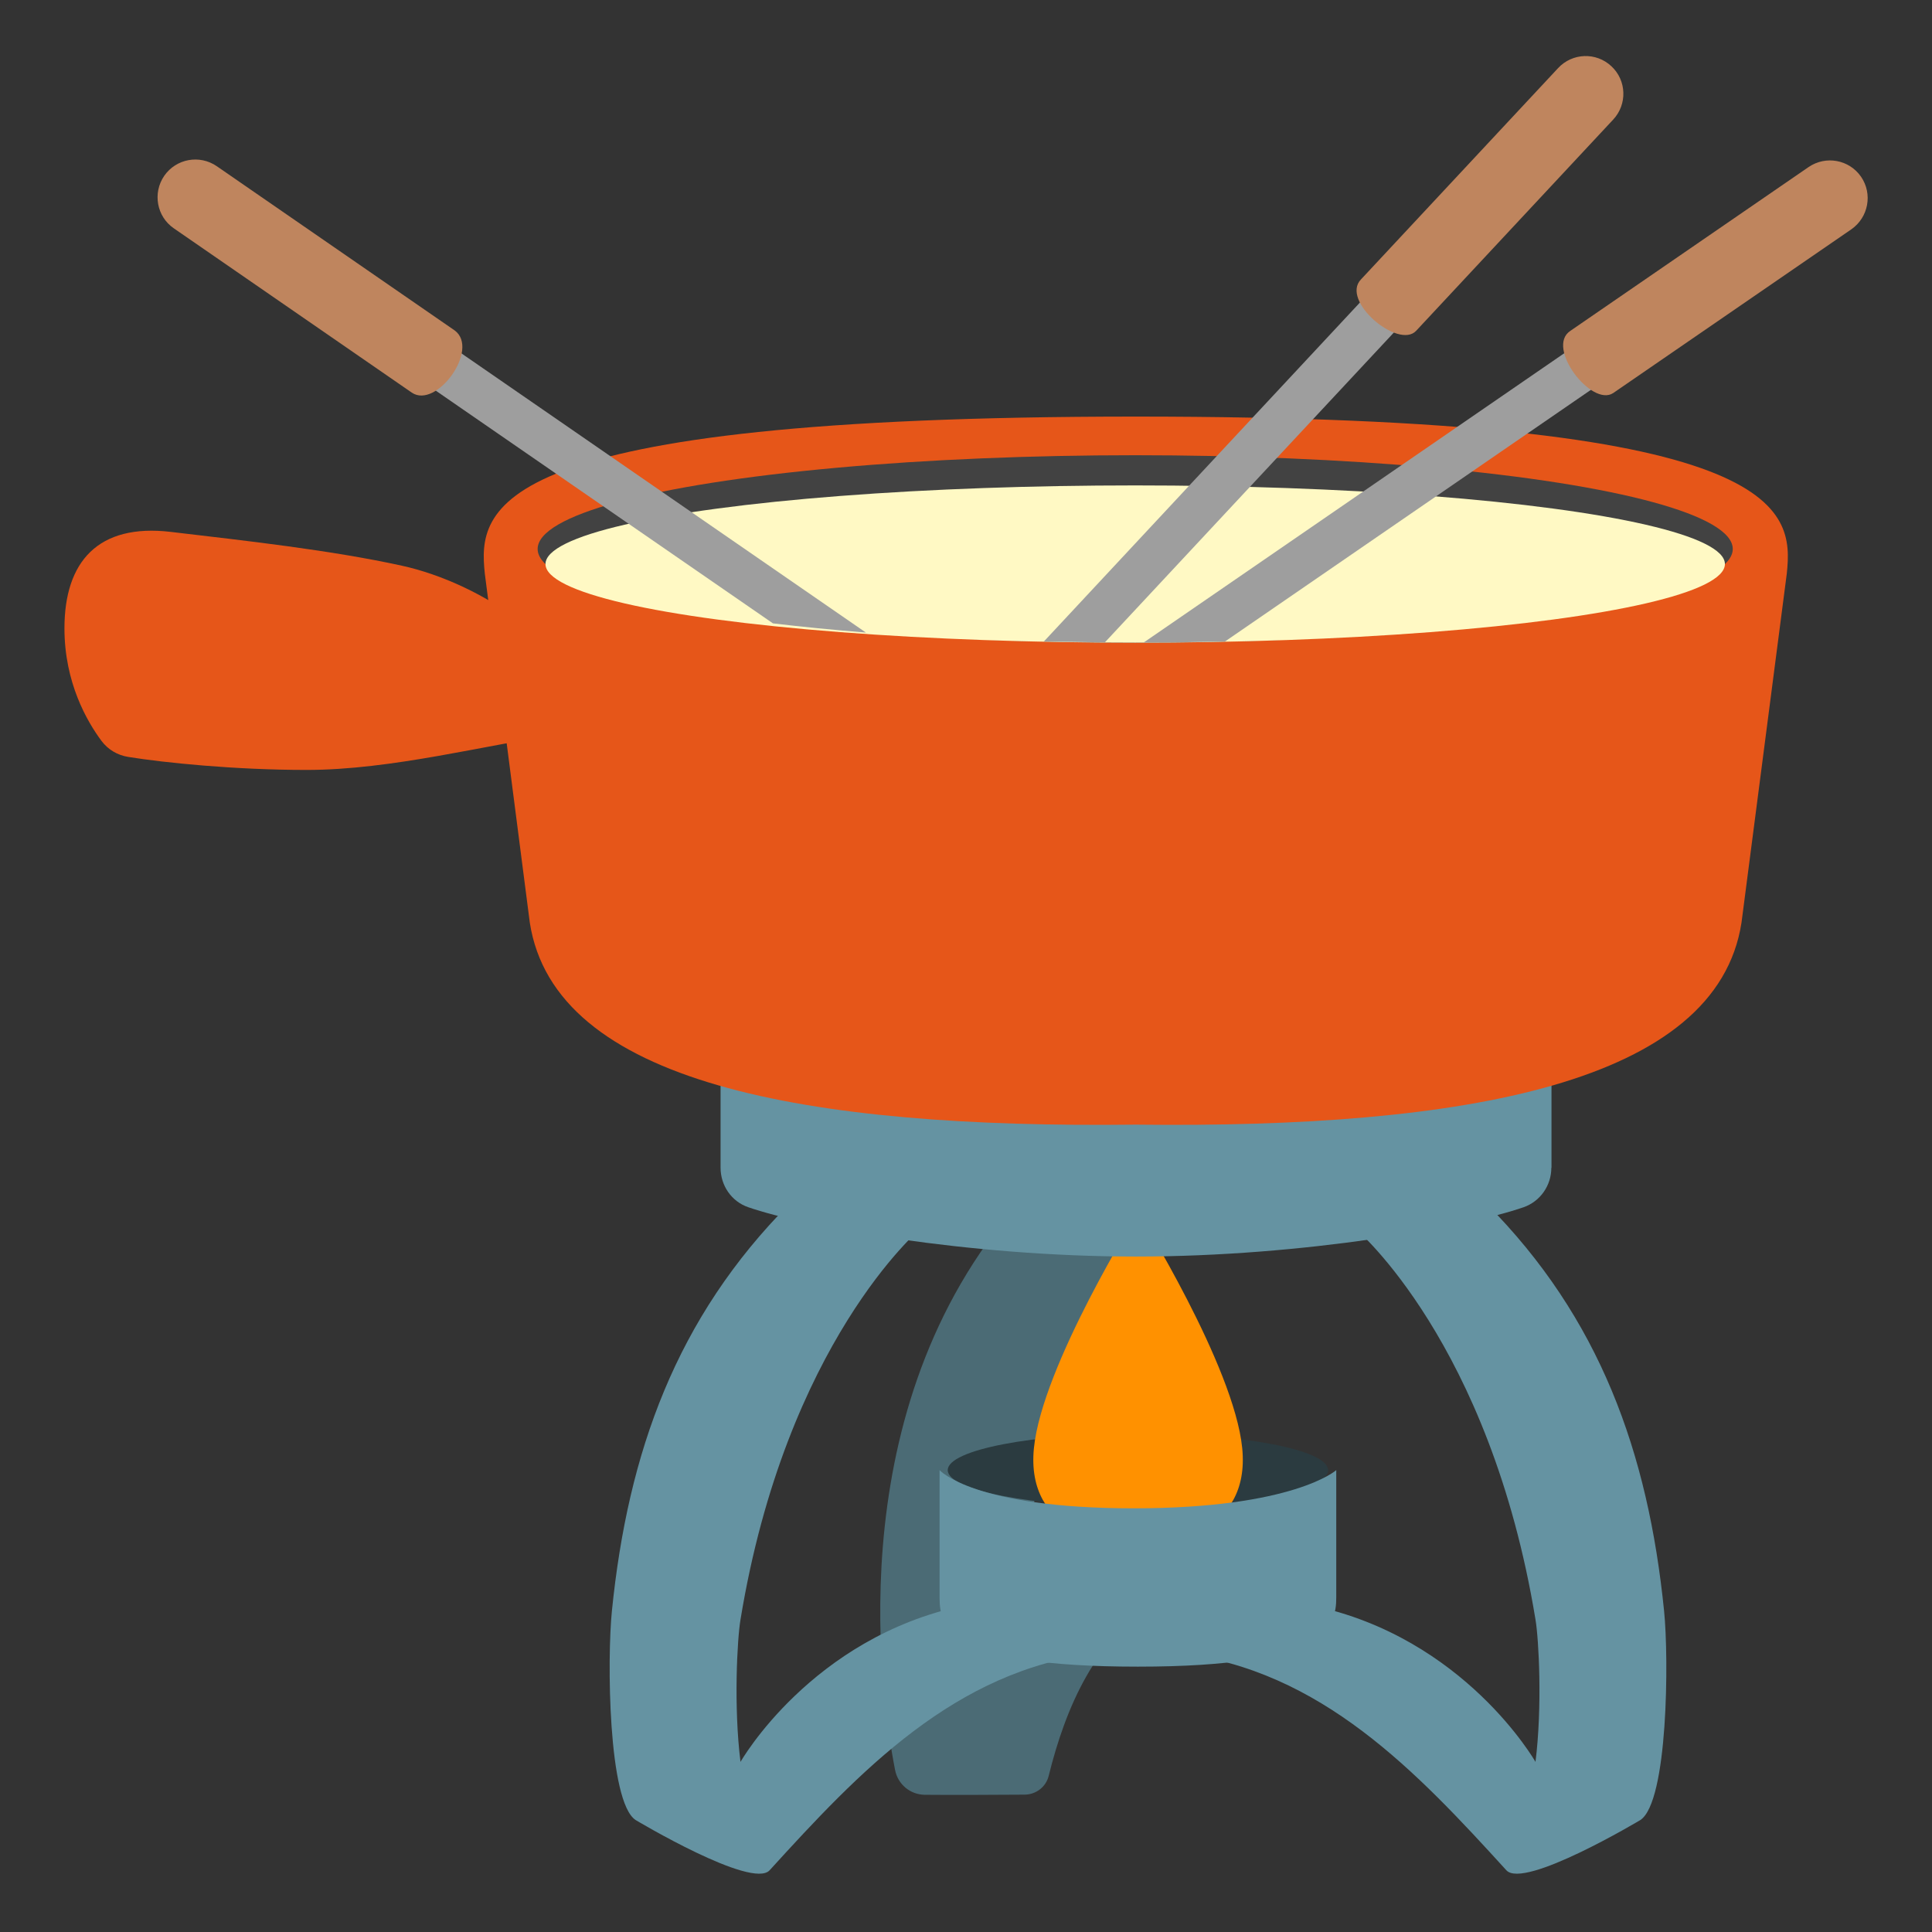 <?xml version='1.0' encoding='UTF-8'?>
<svg xmlns="http://www.w3.org/2000/svg" xmlns:xlink="http://www.w3.org/1999/xlink" xmlns:serif="http://www.serif.com/" viewBox="0 0 128 128" version="1.1" xml:space="preserve" style="fill-rule:evenodd;clip-rule:evenodd;stroke-linejoin:round;stroke-miterlimit:2;">
    <rect x="0" y="0" width="128" height="128" fill="#333333" stroke="none"/>
    <path d="M68.19,106.21C68.09,106.26 68,106.32 67.9,106.37C68.11,96.46 71.21,86.54 77.59,79.07C76.42,80.44 69.34,77.67 68.05,79.07C55.67,92.52 58.2,111.62 59.3,117.26C59.48,118.21 60.3,118.9 61.27,118.91C63.13,118.93 66.16,118.91 67.89,118.9C68.64,118.89 69.3,118.39 69.48,117.65C70.57,113.23 72.62,108.3 76.76,106.2C74.51,107.35 70.48,105.04 68.19,106.21Z" style="fill:rgb(75,107,117);fill-rule:nonzero;"/>
    <ellipse cx="75.39" cy="97.4" rx="12.6" ry="2.43" style="fill:rgb(43,59,64);"/>
    <path d="M82.3,95.94C81.76,90.49 75.4,80.33 75.4,80.33C75.4,80.33 69.04,90.49 68.5,95.94C67.93,101.65 73.59,102.42 75.4,102.42C77.21,102.42 82.87,101.65 82.3,95.94Z" style="fill:rgb(255,145,0);fill-rule:nonzero;"/>
    <path d="M102.78,77.37C102.78,78.54 102.05,79.59 100.95,79.98C97.23,81.27 86.46,83.25 75.26,83.25C64.06,83.25 53.29,81.27 49.57,79.98C48.46,79.6 47.74,78.54 47.74,77.37L47.74,69.76L102.79,69.76L102.79,77.37L102.78,77.37Z" style="fill:rgb(101,147,162);fill-rule:nonzero;"/>
    <path d="M88.53,105.86C88.53,107.74 87.85,110.42 75.39,110.42C62.93,110.42 62.25,107.84 62.25,105.86L62.25,97.4C62.25,97.4 64.48,99.93 75.1,99.93C85.72,99.93 88.53,97.4 88.53,97.4L88.53,105.86Z" style="fill:rgb(101,147,162);fill-rule:nonzero;"/>
    <path d="M86.93,106.37C97.04,108.48 101.73,116.73 101.73,116.73C102.19,113.07 101.95,108.6 101.73,107.3C98.71,88.92 89.82,81.42 89.82,81.42L98.47,79.74C105.99,87.3 109.19,96.23 110.25,106.73C110.57,109.87 110.51,119.37 108.68,120.58C108.68,120.58 100.97,125.2 99.8,123.91C93.89,117.42 87.53,110.63 78.09,109.53C74.76,109.13 84.16,105.79 86.93,106.37Z" style="fill:rgb(101,147,162);fill-rule:nonzero;"/>
    <path d="M63.86,106.37C53.75,108.48 49.06,116.73 49.06,116.73C48.6,113.07 48.84,108.6 49.06,107.3C52.08,88.92 60.97,81.42 60.97,81.42L52.32,79.74C44.8,87.3 41.6,96.23 40.54,106.73C40.22,109.87 40.28,119.37 42.11,120.58C42.11,120.58 49.82,125.2 50.99,123.91C56.9,117.42 63.26,110.63 72.7,109.53C76.03,109.13 66.63,105.79 63.86,106.37Z" style="fill:rgb(101,147,162);fill-rule:nonzero;"/>
    <path d="M26.63,37.48C21.93,36.45 16.32,35.83 11.32,35.24C6.5,34.67 4.27,37.21 4.27,41.63C4.27,45.23 5.77,47.8 6.72,49.08C7.15,49.66 7.79,50.04 8.51,50.15C10.86,50.53 15.55,51.01 20.31,51.01C25.98,51.01 32.15,49.35 37.33,48.61C39.21,48.34 39.39,50.63 39.24,48.87C38.74,42.83 31.73,38.6 26.63,37.48Z" style="fill:rgb(230,86,25);fill-rule:nonzero;"/>
    <g>
        <path d="M75.25,27.6C32.09,27.6 31.67,33.7 32.12,38L35.1,61.12C36.74,71.76 53.35,74.77 75.24,74.51C97.13,74.77 113.74,71.76 115.38,61.12L118.38,38C118.83,33.7 118.41,27.6 75.25,27.6Z" style="fill:rgb(230,86,25);fill-rule:nonzero;"/>
        <ellipse cx="75.21" cy="36.37" rx="39.59" ry="6.21" style="fill:rgb(66,66,66);"/>
        <ellipse cx="75.21" cy="37.37" rx="39.07" ry="5.21" style="fill:rgb(255,249,196);"/>
    </g>
    <g>
        <path d="M12.09,14.3L51.21,41.3C53.13,41.53 55.19,41.73 57.37,41.91L13.79,11.83L12.09,14.3Z" style="fill:rgb(158,158,158);fill-rule:nonzero;"/>
        <path d="M105.92,23.66C105.45,22.98 104.52,22.81 103.83,23.27L75.77,42.57C77.6,42.57 79.4,42.54 81.16,42.5L105.53,25.74C106.21,25.28 106.39,24.35 105.92,23.66Z" style="fill:rgb(158,158,158);fill-rule:nonzero;"/>
        <g>
            <path d="M104.04,21.92L119.82,11.07C120.96,10.29 122.51,10.57 123.3,11.71C124.08,12.85 123.79,14.4 122.66,15.19L106.88,26.04C105.45,26.99 102.38,23.01 104.04,21.92Z" style="fill:rgb(191,133,94);fill-rule:nonzero;"/>
        </g>
        <path d="M92.38,19.8C91.77,19.23 90.82,19.27 90.26,19.87L69.16,42.5L73.2,42.56L92.45,21.92C93.02,21.32 92.99,20.37 92.38,19.8Z" style="fill:rgb(158,158,158);fill-rule:nonzero;"/>
        <g>
            <path d="M90.17,18.51L103.23,4.51C104.17,3.5 105.75,3.44 106.76,4.39C107.77,5.33 107.82,6.91 106.88,7.92L93.82,21.92C92.65,23.16 88.79,19.93 90.17,18.51Z" style="fill:rgb(191,133,94);fill-rule:nonzero;"/>
        </g>
    </g>
    <g>
        <path d="M27.28,26.01L11.52,15.13C10.38,14.35 10.1,12.79 10.88,11.65C11.67,10.51 13.22,10.23 14.36,11.01L30.12,21.89C31.81,23.12 28.92,27.13 27.28,26.01Z" style="fill:rgb(191,133,94);fill-rule:nonzero;"/>
    </g>
</svg>

